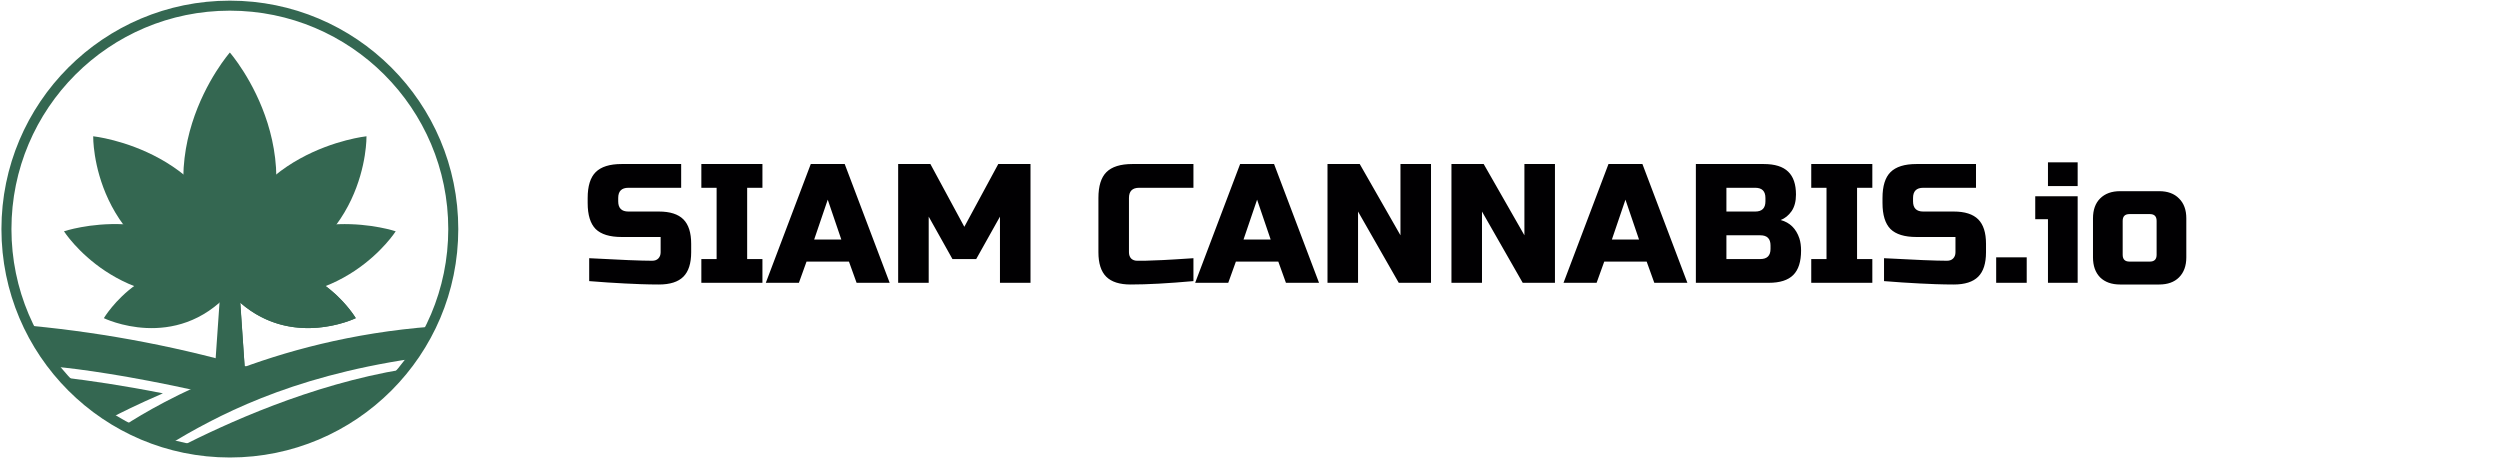 <svg width="442" height="81" viewBox="0 0 442 81" fill="none" xmlns="http://www.w3.org/2000/svg">
<path d="M40.639 80C62.454 80 80.139 62.315 80.139 40.5C80.139 18.685 62.454 1 40.639 1C18.823 1 1.139 18.685 1.139 40.5C1.139 62.315 18.823 80 40.639 80Z" stroke="#346751" stroke-width="1.77" stroke-miterlimit="10"/>
<path d="M45.483 65.365C41.497 66.613 37.893 67.874 34.722 69.067C22.923 66.463 14.037 65.206 9.446 64.807C9.205 64.425 8.883 64.009 8.66 63.614C7.54 61.623 6.022 59.752 5.541 57.607C19.073 58.906 32.449 61.503 45.483 65.365V65.365Z" fill="#346751"/>
<path d="M11.457 66.772C15.778 67.282 21.755 68.141 28.8 69.543C24.218 71.53 21.15 73.079 19.892 73.736C16.762 71.83 13.921 69.485 11.457 66.772V66.772Z" fill="#346751"/>
<path d="M40.355 79.665C37.419 79.868 34.47 79.692 31.58 79.142C39.831 74.958 54.75 68.029 71.41 65.27C60.916 78.777 41.989 80 40.355 79.665Z" fill="#346751"/>
<path d="M74.633 61.327C74.367 61.975 73.32 62.781 73.024 63.395C50.837 66.677 38.149 73.645 29.804 78.64C27.431 77.782 24.419 76.735 21.99 75.233C28.259 71.157 47.854 59.889 76.482 57.736C76.151 59.079 75.16 60.048 74.633 61.327Z" fill="#346751"/>
<path d="M42.335 51.587H38.945L37.988 65.352H43.292L42.335 51.587Z" fill="#346751"/>
<path d="M43.29 65.352H40.639V51.587H42.355L42.458 53.016L43.29 65.352Z" fill="#346751"/>
<path d="M40.639 47.983C26.085 43.22 18.361 56.251 18.361 56.251C18.361 56.251 30.989 62.404 40.639 51.703C50.288 62.4 62.903 56.247 62.903 56.247C62.903 56.247 55.18 43.216 40.639 47.983Z" fill="#346751"/>
<path d="M62.9 56.247C62.9 56.247 51.766 61.67 42.421 53.471C41.786 52.918 41.185 52.326 40.623 51.699V47.983C41.954 47.538 43.327 47.231 44.721 47.065C56.636 45.653 62.9 56.247 62.9 56.247Z" fill="#346751"/>
<path d="M11.312 40.895C11.312 40.895 20.928 55.972 40.699 51.707L41.652 49.339C29.432 34.763 11.312 40.895 11.312 40.895Z" fill="#346751"/>
<path d="M69.961 40.895C69.961 40.895 60.367 55.942 40.639 51.724V48.189C52.811 35.111 69.961 40.895 69.961 40.895Z" fill="#346751"/>
<path d="M16.477 24.093C16.477 24.093 16.074 45.241 39.389 50.519L41.989 48.434C39.376 26.53 16.477 24.093 16.477 24.093Z" fill="#346751"/>
<path d="M64.796 24.093C64.796 24.093 65.199 45.241 41.884 50.519L39.301 48.434C41.897 26.53 64.796 24.093 64.796 24.093Z" fill="#346751"/>
<path d="M40.638 9.285C40.638 9.285 23.475 28.868 38.72 50.523H42.556C57.796 28.868 40.638 9.285 40.638 9.285Z" fill="#346751"/>
<path d="M104.17 45.65C109.65 45.95 113.36 46.1 115.3 46.1C115.76 46.1 116.12 45.97 116.38 45.71C116.66 45.43 116.8 45.06 116.8 44.6V41.9H109.9C107.8 41.9 106.27 41.43 105.31 40.49C104.37 39.53 103.9 38 103.9 35.9V35C103.9 32.9 104.37 31.38 105.31 30.44C106.27 29.48 107.8 29 109.9 29H120.43V33.2H111.1C109.9 33.2 109.3 33.8 109.3 35V35.6C109.3 36.8 109.9 37.4 111.1 37.4H116.5C118.46 37.4 119.9 37.86 120.82 38.78C121.74 39.7 122.2 41.14 122.2 43.1V44.6C122.2 46.56 121.74 48 120.82 48.92C119.9 49.84 118.46 50.3 116.5 50.3C115.48 50.3 114.4 50.28 113.26 50.24L110.5 50.12C108.46 50.02 106.35 49.88 104.17 49.7V45.65ZM134.798 50H123.998V45.8H126.698V33.2H123.998V29H134.798V33.2H132.098V45.8H134.798V50ZM141.245 50H135.395L143.345 29H149.345L157.295 50H151.445L150.095 46.25H142.595L141.245 50ZM143.945 42.35H148.745L146.345 35.3L143.945 42.35ZM176.794 38.3L172.594 45.8H168.394L164.194 38.3V50H158.794V29H164.494L170.494 40.1L176.494 29H182.194V50H176.794V38.3ZM211 49.7C206.54 50.1 202.84 50.3 199.9 50.3C197.94 50.3 196.5 49.84 195.58 48.92C194.66 48 194.2 46.56 194.2 44.6V35C194.2 32.9 194.67 31.38 195.61 30.44C196.57 29.48 198.1 29 200.2 29H211V33.2H201.4C200.2 33.2 199.6 33.8 199.6 35V44.6C199.6 45.06 199.73 45.43 199.99 45.71C200.27 45.97 200.62 46.1 201.04 46.1C201.46 46.1 201.92 46.1 202.42 46.1C202.92 46.08 203.44 46.06 203.98 46.04C204.52 46.02 205.06 46 205.6 45.98C206.16 45.96 206.87 45.92 207.73 45.86C208.61 45.8 209.7 45.73 211 45.65V49.7ZM217.154 50H211.304L219.254 29H225.254L233.204 50H227.354L226.004 46.25H218.504L217.154 50ZM219.854 42.35H224.654L222.254 35.3L219.854 42.35ZM253.002 50H247.302L240.102 37.4V50H234.702V29H240.402L247.602 41.6V29H253.002V50ZM274.916 50H269.216L262.016 37.4V50H256.616V29H262.316L269.516 41.6V29H274.916V50ZM282.28 50H276.43L284.38 29H290.38L298.33 50H292.48L291.13 46.25H283.63L282.28 50ZM284.98 42.35H289.78L287.38 35.3L284.98 42.35ZM299.829 29H311.829C313.789 29 315.229 29.45 316.149 30.35C317.069 31.23 317.529 32.58 317.529 34.4C317.529 35.6 317.269 36.58 316.749 37.34C316.229 38.08 315.589 38.6 314.829 38.9C316.449 39.34 317.549 40.42 318.129 42.14C318.329 42.76 318.429 43.48 318.429 44.3C318.429 46.26 317.969 47.7 317.049 48.62C316.129 49.54 314.689 50 312.729 50H299.829V29ZM313.029 43.4C313.029 42.2 312.429 41.6 311.229 41.6H305.229V45.8H311.229C312.429 45.8 313.029 45.2 313.029 44V43.4ZM312.129 35C312.129 33.8 311.529 33.2 310.329 33.2H305.229V37.4H310.329C311.529 37.4 312.129 36.8 312.129 35.6V35ZM331.028 50H320.228V45.8H322.928V33.2H320.228V29H331.028V33.2H328.328V45.8H331.028V50ZM333.096 45.65C338.576 45.95 342.286 46.1 344.226 46.1C344.686 46.1 345.046 45.97 345.306 45.71C345.586 45.43 345.726 45.06 345.726 44.6V41.9H338.826C336.726 41.9 335.196 41.43 334.236 40.49C333.296 39.53 332.826 38 332.826 35.9V35C332.826 32.9 333.296 31.38 334.236 30.44C335.196 29.48 336.726 29 338.826 29H349.356V33.2H340.026C338.826 33.2 338.226 33.8 338.226 35V35.6C338.226 36.8 338.826 37.4 340.026 37.4H345.426C347.386 37.4 348.826 37.86 349.746 38.78C350.666 39.7 351.126 41.14 351.126 43.1V44.6C351.126 46.56 350.666 48 349.746 48.92C348.826 49.84 347.386 50.3 345.426 50.3C344.406 50.3 343.326 50.28 342.186 50.24L339.426 50.12C337.386 50.02 335.276 49.88 333.096 49.7V45.65ZM352.923 45.5H358.323V50H352.923V45.5ZM367.33 34.7V50H362.08V38.75H359.83V34.7H367.33ZM362.08 28.7H367.33V32.9H362.08V28.7ZM386.54 45.5C386.54 47 386.11 48.18 385.25 49.04C384.41 49.88 383.24 50.3 381.74 50.3H374.84C373.34 50.3 372.16 49.88 371.3 49.04C370.46 48.18 370.04 47 370.04 45.5V38.6C370.04 37.1 370.46 35.93 371.3 35.09C372.16 34.23 373.34 33.8 374.84 33.8H381.74C383.24 33.8 384.41 34.23 385.25 35.09C386.11 35.93 386.54 37.1 386.54 38.6V45.5ZM381.29 39.05C381.29 38.25 380.89 37.85 380.09 37.85H376.49C375.69 37.85 375.29 38.25 375.29 39.05V45.05C375.29 45.85 375.69 46.25 376.49 46.25H380.09C380.89 46.25 381.29 45.85 381.29 45.05V39.05Z" fill="#010002"/>
</svg>
